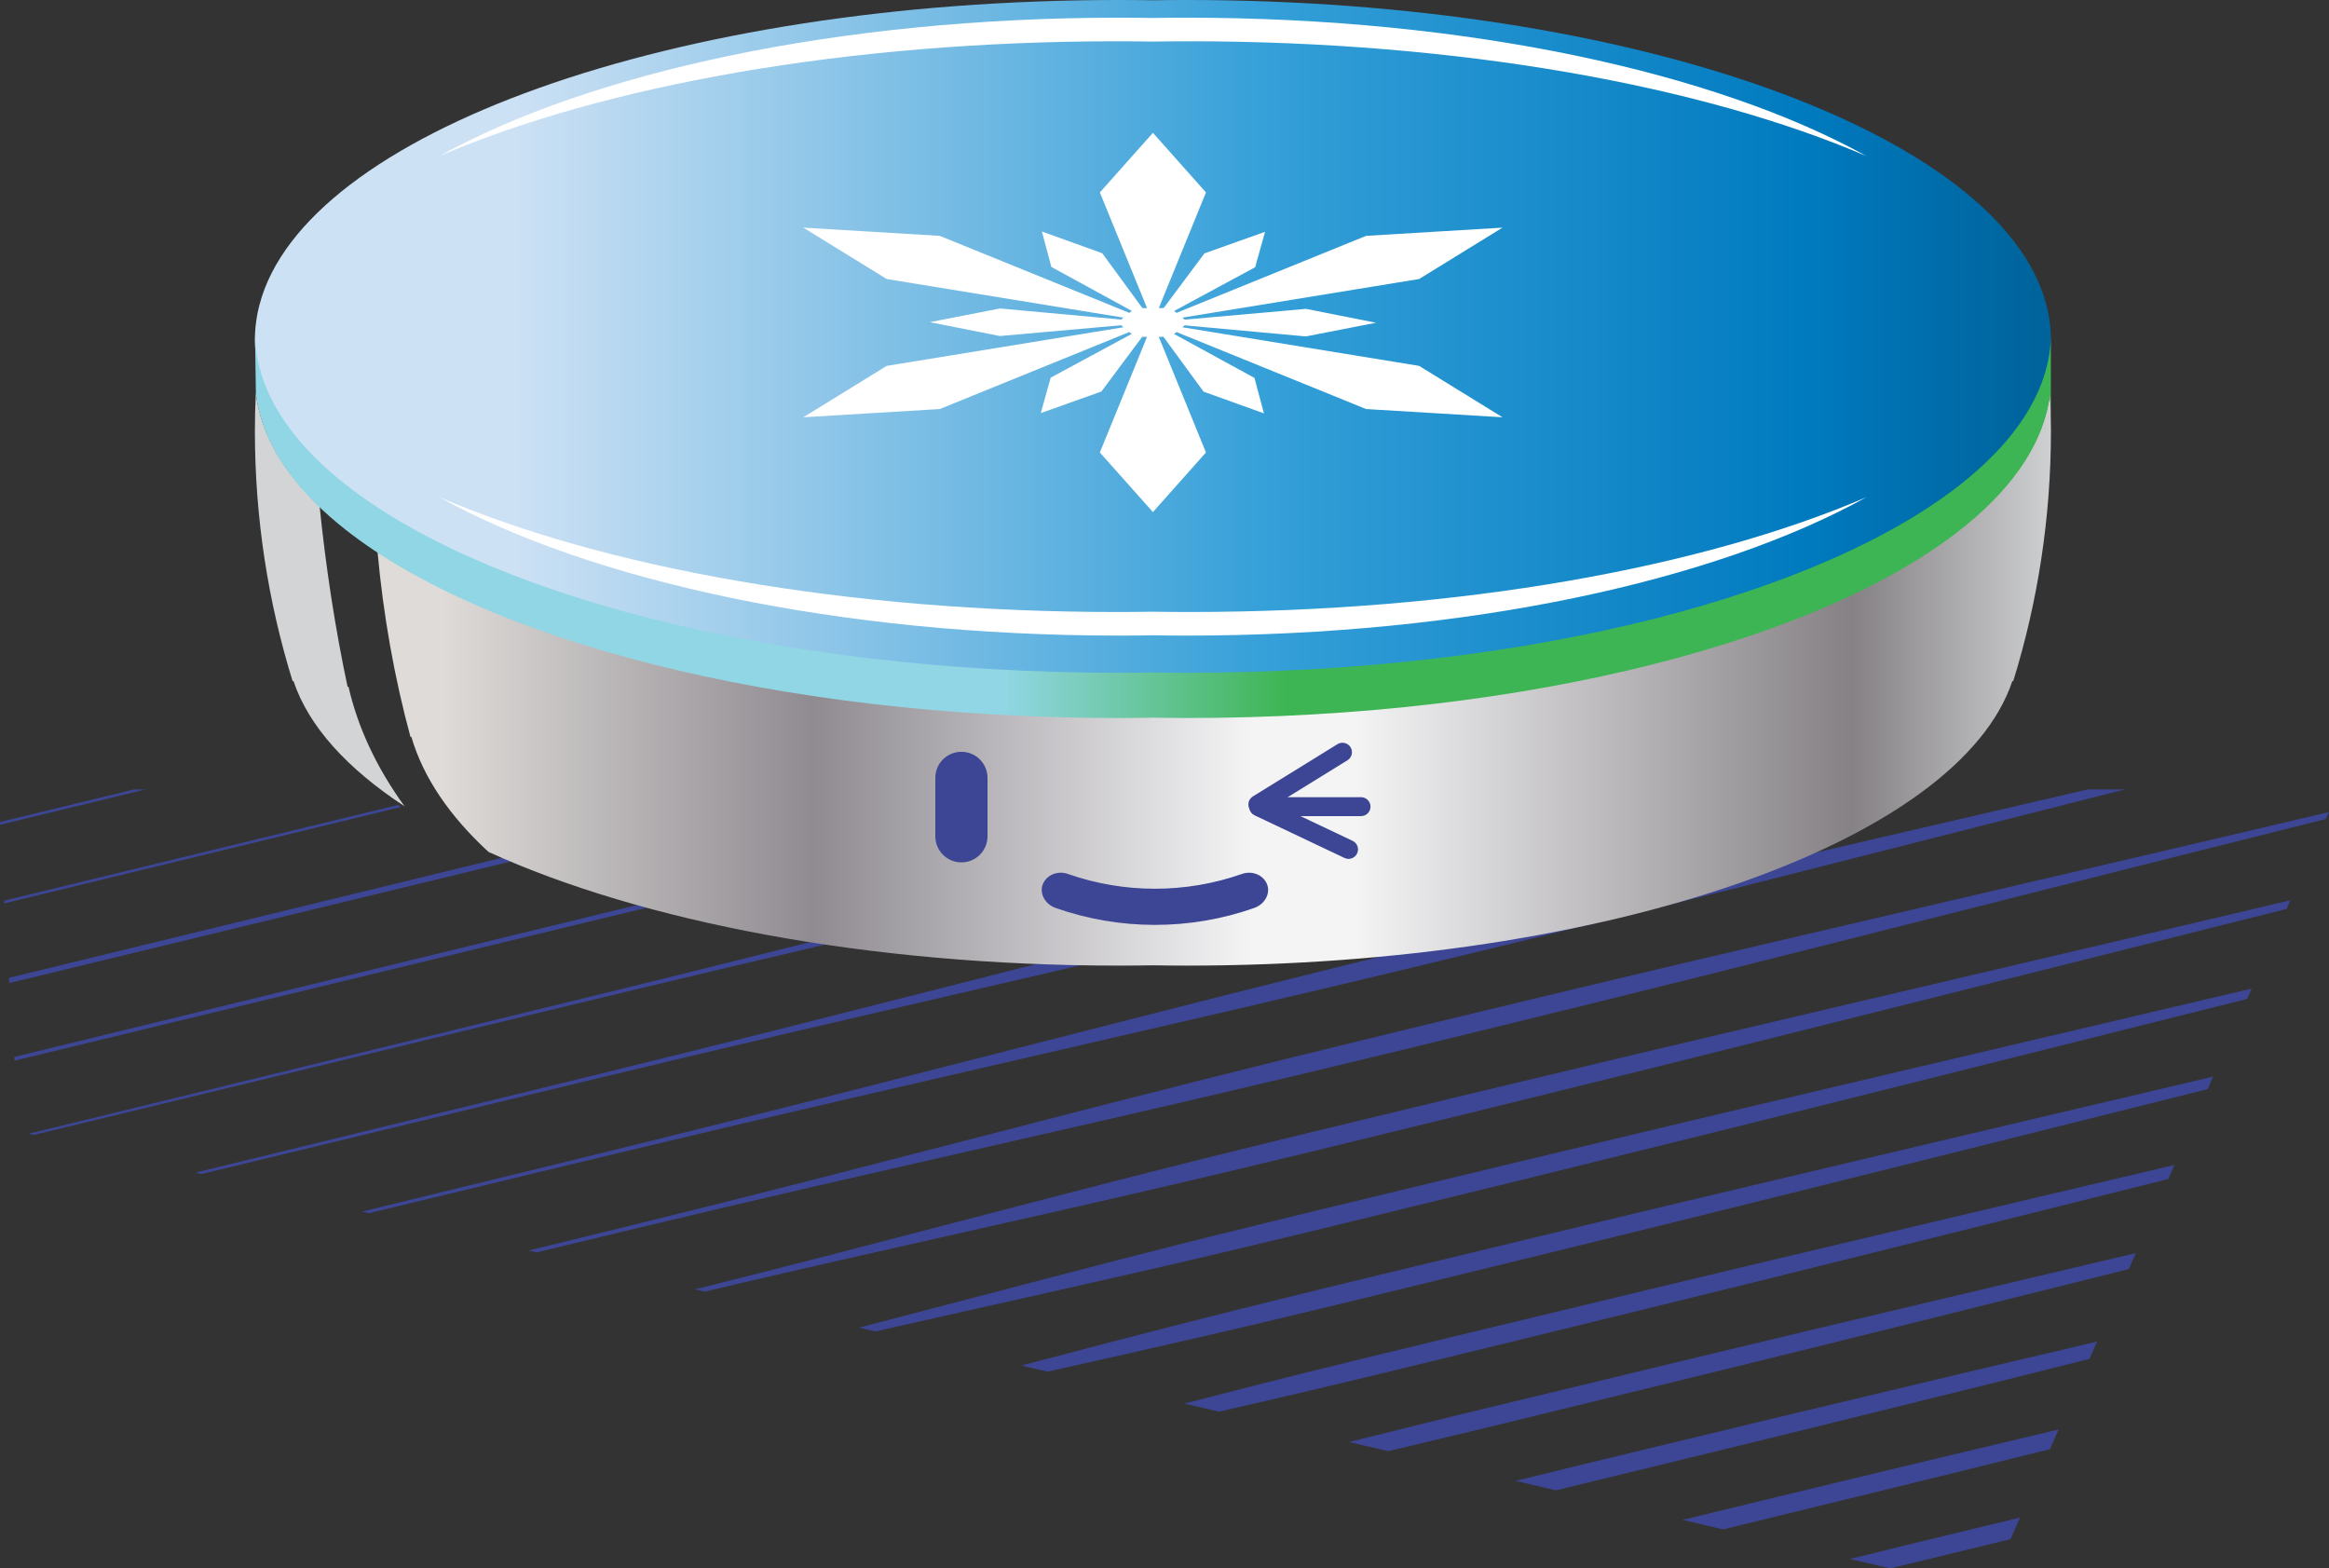 <?xml version="1.0" encoding="UTF-8" standalone="no"?>
<svg
   xmlns:dc="http://purl.org/dc/elements/1.1/"
   xmlns:cc="http://creativecommons.org/ns#"
   xmlns:rdf="http://www.w3.org/1999/02/22-rdf-syntax-ns#"
   xmlns:svg="http://www.w3.org/2000/svg"
   xmlns="http://www.w3.org/2000/svg"
   xmlns:sodipodi="http://sodipodi.sourceforge.net/DTD/sodipodi-0.dtd"
   xmlns:inkscape="http://www.inkscape.org/namespaces/inkscape"
   viewBox="0 0 773.422 520.783"
   height="520.783"
   width="773.422"
   xml:space="preserve"
   version="1.1"
   id="svg2"
   inkscape:version="0.91 r13725"
   sodipodi:docname="logo-crop.svg"><rect x="0" y="0" width="773.422" height="520.783" fill="#333333" stroke="none"/><sodipodi:namedview
     pagecolor="#ffffff"
     bordercolor="#666666"
     borderopacity="1"
     objecttolerance="10"
     gridtolerance="10"
     guidetolerance="10"
     inkscape:pageopacity="0"
     inkscape:pageshadow="2"
     inkscape:window-width="1680"
     inkscape:window-height="988"
     id="namedview109"
     showgrid="false"
     fit-margin-top="0"
     fit-margin-left="0"
     fit-margin-right="0"
     fit-margin-bottom="0"
     inkscape:zoom="0.79555703"
     inkscape:cx="315.56108"
     inkscape:cy="344.0263"
     inkscape:window-x="1272"
     inkscape:window-y="-8"
     inkscape:window-maximized="1"
     inkscape:current-layer="svg2" /><defs
     id="defs6"><clipPath
       id="clipPath16"
       clipPathUnits="userSpaceOnUse"><path
         id="path18"
         d="m 0,595.28 841.89,0 L 841.89,0 0,0 0,595.28 Z"
         inkscape:connector-curvature="0" /></clipPath><clipPath
       id="clipPath88"
       clipPathUnits="userSpaceOnUse"><path
         id="path90"
         d="m 414.134,500.288 c -2.957,0.044 -5.923,0.077 -8.908,0.077 l 0,0 c -118.719,0 -216.393,-35.416 -228.418,-80.844 l 0,0 c -0.823,-3.108 -1.251,-6.263 -1.251,-9.457 l 0,0 c 0,-1.365 0.09,-2.722 0.243,-4.071 l 0,0 c 1.399,-12.401 9.158,-24.152 22.033,-34.763 l 0,0 c 36.935,-30.432 115.914,-51.463 207.395,-51.463 l 0,0 c 2.983,0 5.95,0.034 8.906,0.079 l 0,0 c 2.957,-0.045 5.923,-0.079 8.909,-0.079 l 0,0 c 91.476,0 170.453,21.031 207.384,51.463 l 0,0 c 12.875,10.611 20.631,22.362 22.032,34.763 l 0,0 c 0.153,1.349 0.244,2.706 0.244,4.071 l 0,0 c 0,3.194 -0.428,6.349 -1.251,9.457 l 0,0 c -12.025,45.428 -109.695,80.844 -228.409,80.844 l 0,0 c -2.986,0 -5.952,-0.033 -8.909,-0.077 m 8.909,-72.476 0.002,0 c -0.09,0 -0.174,-0.003 -0.262,-0.003 l 0,0 c 0.088,0 0.172,0.003 0.26,0.003 M 197.833,371.23 c 31.385,33.048 31.387,33.048 0,0"
         inkscape:connector-curvature="0" /></clipPath><linearGradient
       id="linearGradient96"
       spreadMethod="pad"
       gradientTransform="matrix(477.146,0,0,-477.146,175.557,410.066)"
       gradientUnits="userSpaceOnUse"
       y2="0"
       x2="1"
       y1="0"
       x1="0"><stop
         id="stop98"
         offset="0"
         style="stop-opacity:1;stop-color:#cde1f4" /><stop
         id="stop100"
         offset="0.143"
         style="stop-opacity:1;stop-color:#cde1f4" /><stop
         id="stop102"
         offset="0.567"
         style="stop-opacity:1;stop-color:#349fd8" /><stop
         id="stop104"
         offset="0.865"
         style="stop-opacity:1;stop-color:#007abf" /><stop
         id="stop106"
         offset="0.994"
         style="stop-opacity:1;stop-color:#00639b" /><stop
         id="stop108"
         offset="1"
         style="stop-opacity:1;stop-color:#00639b" /></linearGradient><clipPath
       id="clipPath116"
       clipPathUnits="userSpaceOnUse"><path
         id="path118"
         d="m 0,595.28 841.89,0 L 841.89,0 0,0 0,595.28 Z"
         inkscape:connector-curvature="0" /></clipPath><linearGradient
       id="linearGradient140"
       spreadMethod="pad"
       gradientTransform="matrix(444.567,0,0,-444.567,208.136,319.963)"
       gradientUnits="userSpaceOnUse"
       y2="0"
       x2="1"
       y1="0"
       x1="0"><stop
         id="stop142"
         offset="0"
         style="stop-opacity:1;stop-color:#dedbd8" /><stop
         id="stop144"
         offset="0"
         style="stop-opacity:1;stop-color:#dedbd8" /><stop
         id="stop146"
         offset="0"
         style="stop-opacity:1;stop-color:#dedbd8" /><stop
         id="stop148"
         offset="0.044"
         style="stop-opacity:1;stop-color:#dedbd8" /><stop
         id="stop150"
         offset="0.264"
         style="stop-opacity:1;stop-color:#8f8b91" /><stop
         id="stop152"
         offset="0.522"
         style="stop-opacity:1;stop-color:#f4f4f5" /><stop
         id="stop154"
         offset="0.582"
         style="stop-opacity:1;stop-color:#f4f4f5" /><stop
         id="stop156"
         offset="0.876"
         style="stop-opacity:1;stop-color:#858185" /><stop
         id="stop158"
         offset="1"
         style="stop-opacity:1;stop-color:#d2d4d5" /><stop
         id="stop160"
         offset="1"
         style="stop-opacity:1;stop-color:#d2d4d5" /></linearGradient><clipPath
       id="clipPath168"
       clipPathUnits="userSpaceOnUse"><path
         id="path170"
         d="m 0,595.28 841.89,0 L 841.89,0 0,0 0,595.28 Z"
         inkscape:connector-curvature="0" /></clipPath><linearGradient
       id="linearGradient212"
       spreadMethod="pad"
       gradientTransform="matrix(477.105,0,0,-477.105,175.577,360.784)"
       gradientUnits="userSpaceOnUse"
       y2="0"
       x2="1"
       y1="0"
       x1="0"><stop
         id="stop214"
         offset="0"
         style="stop-opacity:1;stop-color:#91d6e4" /><stop
         id="stop216"
         offset="0.417"
         style="stop-opacity:1;stop-color:#91d6e4" /><stop
         id="stop218"
         offset="0.574"
         style="stop-opacity:1;stop-color:#3eb554" /><stop
         id="stop220"
         offset="0.586"
         style="stop-opacity:1;stop-color:#3eb554" /><stop
         id="stop222"
         offset="1"
         style="stop-opacity:1;stop-color:#3eb554" /></linearGradient></defs><g
     transform="matrix(1.25,0,0,-1.25,-134.799,625.456)"
     id="g10"><g
       id="g12"><g
         clip-path="url(#clipPath16)"
         id="g14"><g
           transform="translate(486.034,290.658)"
           id="g20"><path
             id="path22"
             style="fill:#3c4694;fill-opacity:1;fill-rule:nonzero;stroke:none"
             d="m 0,0 c -19.794,-4.773 -39.622,-9.625 -59.417,-14.532 -34.782,-8.66 -69.444,-17.444 -103.609,-26.045 -34.167,-8.599 -68.004,-16.854 -100.744,-24.841 -37.292,-9.094 -73.155,-17.836 -106.79,-26.045 l 1.358,-0.32 c 33.444,8.097 69.084,16.72 106.121,25.677 32.799,7.928 66.693,16.125 101.337,24.241 34.66,8.112 69.913,16.308 105.036,24.625 23.909,5.687 47.734,11.442 71.317,17.24 L 0,0 Z"
             inkscape:connector-curvature="0" /></g><g
           transform="translate(554.844,96.611)"
           id="g24"><path
             id="path26"
             style="fill:#3c4694;fill-opacity:1;fill-rule:nonzero;stroke:none"
             d="m 0,0 10.773,-2.516 c 11.536,2.797 23.068,5.61 34.599,8.434 17.458,4.269 34.889,8.562 52.229,12.869 l 2.291,5.234 C 80.385,19.396 60.823,14.721 41.286,10.005 27.5,6.679 13.72,3.354 0,0"
             inkscape:connector-curvature="0" /></g><g
           transform="translate(562.123,140.623)"
           id="g28"><path
             id="path30"
             style="fill:#3c4694;fill-opacity:1;fill-rule:nonzero;stroke:none"
             d="m 0,0 c -17.497,-4.224 -35,-8.443 -52.437,-12.649 -8.712,-2.1 -17.405,-4.211 -26.028,-6.349 -4.318,-1.07 -8.623,-2.141 -12.926,-3.204 -1.485,-0.379 -2.971,-0.756 -4.461,-1.136 l 10.376,-2.415 c 3.704,0.879 7.405,1.761 11.12,2.644 8.699,2.069 17.393,4.173 26.076,6.301 17.39,4.248 34.849,8.517 52.3,12.785 34.898,8.551 69.626,17.264 103.874,25.79 1.133,0.279 2.251,0.562 3.381,0.844 l 1.857,4.246 c -2.79,-0.66 -5.56,-1.315 -8.359,-1.974 C 70.205,16.688 35.016,8.43 0,0"
             inkscape:connector-curvature="0" /></g><g
           transform="translate(545.119,157.621)"
           id="g32"><path
             id="path34"
             style="fill:#3c4694;fill-opacity:1;fill-rule:nonzero;stroke:none"
             d="m 0,0 c -17.503,-4.215 -35.006,-8.436 -52.442,-12.636 -17.432,-4.212 -34.785,-8.405 -51.826,-12.756 -6.157,-1.561 -12.269,-3.139 -18.361,-4.716 l 9.2,-2.149 c 4.345,0.987 8.695,1.986 13.033,2.996 17.377,4.009 34.708,8.236 52.099,12.479 17.383,4.261 34.833,8.527 52.282,12.799 34.901,8.554 69.616,17.276 103.869,25.793 10.363,2.594 20.66,5.165 30.903,7.734 l 1.635,3.732 C 128.593,30.494 116.735,27.7 104.779,24.88 70.211,16.682 35.023,8.434 0,0"
             inkscape:connector-curvature="0" /></g><g
           transform="translate(579.132,123.612)"
           id="g36"><path
             id="path38"
             style="fill:#3c4694;fill-opacity:1;fill-rule:nonzero;stroke:none"
             d="m 0,0 c -22.943,-5.566 -45.949,-11.045 -68.677,-16.64 l 10.741,-2.506 c 20.632,4.975 41.266,10.072 61.977,15.108 17.414,4.31 34.83,8.611 52.182,12.902 9.222,2.306 18.417,4.609 27.598,6.906 l 2.01,4.602 C 74.771,17.765 63.692,15.147 52.559,12.525 35.086,8.364 17.548,4.178 0,0"
             inkscape:connector-curvature="0" /></g><g
           transform="translate(528.091,174.655)"
           id="g40"><path
             id="path42"
             style="fill:#3c4694;fill-opacity:1;fill-rule:nonzero;stroke:none"
             d="m 0,0 c -17.503,-4.223 -35.007,-8.438 -52.437,-12.645 -8.716,-2.108 -17.423,-4.198 -26.046,-6.341 -4.319,-1.064 -8.629,-2.127 -12.934,-3.189 -4.278,-1.085 -8.553,-2.17 -12.816,-3.253 -15.082,-3.826 -29.95,-7.734 -44.669,-11.607 l 6.968,-1.627 c 13.769,3.075 27.645,6.189 41.529,9.411 4.337,1.005 8.684,2.017 13.035,3.027 4.332,1.035 8.668,2.077 13.016,3.112 8.701,2.066 17.371,4.193 26.063,6.312 17.386,4.254 34.842,8.522 52.298,12.795 34.896,8.549 69.618,17.275 103.869,25.787 19.684,4.926 39.147,9.798 58.367,14.607 l 1.457,3.32 C 147.007,34.833 126.011,29.886 104.775,24.882 70.209,16.686 35.015,8.431 0,0"
             inkscape:connector-curvature="0" /></g><g
           transform="translate(581.665,250.739)"
           id="g44"><path
             id="path46"
             style="fill:#3c4694;fill-opacity:1;fill-rule:nonzero;stroke:none"
             d="m 0,0 c -34.707,-8.064 -69.732,-16.488 -104.721,-24.942 -34.967,-8.476 -69.619,-17.268 -103.578,-26.079 -17.002,-4.381 -33.868,-8.728 -50.533,-13.021 -8.365,-2.117 -16.68,-4.215 -24.935,-6.305 -8.287,-2.053 -16.516,-4.088 -24.671,-6.114 -8.391,-2.052 -16.704,-4.083 -24.936,-6.097 l 2.152,-0.502 c 7.82,1.889 15.71,3.794 23.669,5.71 8.227,1.958 16.518,3.935 24.871,5.918 8.382,1.958 16.834,3.926 25.335,5.909 17.059,3.895 34.33,7.842 51.732,11.818 34.868,7.9 70.124,16.091 105.068,24.594 34.922,8.522 69.813,17.081 103.928,25.725 34.153,8.621 67.758,17.104 100.281,25.308 13.704,3.44 27.164,6.816 40.442,10.142 l 0.808,1.845 C 130.777,30.586 116.427,27.21 101.813,23.773 68.79,16.062 34.672,8.098 0,0"
             inkscape:connector-curvature="0" /></g><g
           transform="translate(563.615,204.212)"
           id="g48"><path
             id="path50"
             style="fill:#3c4694;fill-opacity:1;fill-rule:nonzero;stroke:none"
             d="m 0,0 c -17.471,-4.163 -35.013,-8.346 -52.559,-12.527 -34.971,-8.467 -70.133,-16.755 -104.141,-25.508 -17.012,-4.375 -33.792,-8.814 -50.419,-13.152 -6.852,-1.786 -13.653,-3.563 -20.438,-5.334 l 4.333,-1.015 c 6.092,1.375 12.186,2.744 18.337,4.127 17.106,3.857 34.46,7.707 51.864,11.694 34.806,7.956 69.552,16.653 104.496,25.167 17.416,4.3 34.829,8.613 52.173,12.899 17.314,4.329 34.561,8.638 51.665,12.916 29.159,7.304 57.87,14.501 85.904,21.526 l 1.204,2.748 C 113.03,26.624 82.88,19.528 52.251,12.325 34.95,8.245 17.506,4.133 0,0"
             inkscape:connector-curvature="0" /></g><g
           transform="translate(598.804,233.606)"
           id="g52"><path
             id="path54"
             style="fill:#3c4694;fill-opacity:1;fill-rule:nonzero;stroke:none"
             d="m 0,0 c -17.312,-4.079 -34.752,-8.184 -52.27,-12.312 -17.459,-4.175 -34.994,-8.369 -52.52,-12.559 -8.754,-2.115 -17.499,-4.224 -26.242,-6.339 -8.744,-2.103 -17.475,-4.209 -26.148,-6.361 -4.337,-1.066 -8.678,-2.133 -13.007,-3.2 -4.312,-1.085 -8.621,-2.17 -12.917,-3.256 -8.609,-2.156 -17.143,-4.357 -25.642,-6.555 -16.969,-4.414 -33.798,-8.795 -50.429,-13.121 -8.317,-2.166 -16.572,-4.328 -24.832,-6.41 -4.123,-1.044 -8.23,-2.09 -12.319,-3.129 -3.354,-0.836 -6.689,-1.663 -10.021,-2.496 l 2.643,-0.616 c 2.823,0.668 5.642,1.338 8.473,2.011 4.166,0.963 8.35,1.931 12.548,2.905 8.381,1.959 16.892,3.868 25.438,5.802 17.094,3.861 34.397,7.773 51.848,11.713 8.707,1.986 17.446,3.979 26.163,6.026 4.36,1.027 8.733,2.047 13.101,3.071 4.353,1.046 8.717,2.084 13.076,3.13 8.744,2.081 17.455,4.212 26.172,6.345 8.719,2.13 17.448,4.264 26.178,6.392 17.423,4.3 34.847,8.599 52.208,12.878 17.304,4.332 34.542,8.647 51.647,12.928 34.186,8.583 67.829,17.031 100.386,25.205 4.356,1.088 8.642,2.158 12.96,3.237 l 1.011,2.315 C 112.253,26.362 107.019,25.129 101.708,23.875 68.721,16.134 34.636,8.128 0,0"
             inkscape:connector-curvature="0" /></g><g
           transform="translate(107.877,281.269)"
           id="g56"><path
             id="path58"
             style="fill:#3c4694;fill-opacity:1;fill-rule:nonzero;stroke:none"
             d="m 0,0 38.645,9.389 -3.062,0 L -0.038,0.734 C -0.025,0.49 -0.012,0.244 0,0"
             inkscape:connector-curvature="0" /></g><g
           transform="translate(599.305,86.228)"
           id="g60"><path
             id="path62"
             style="fill:#3c4694;fill-opacity:1;fill-rule:nonzero;stroke:none"
             d="m 0,0 10.684,-2.49 c 2.421,0.585 4.857,1.155 7.28,1.744 8.255,1.987 16.484,3.999 24.704,6.015 l 2.507,5.723 C 34.718,8.479 24.254,5.956 13.813,3.4 9.196,2.279 4.608,1.138 0,0"
             inkscape:connector-curvature="0" /></g><g
           transform="translate(213.574,286.53)"
           id="g64"><path
             id="path66"
             style="fill:#3c4694;fill-opacity:1;fill-rule:nonzero;stroke:none"
             d="m 0,0 -104.602,-25.407 c 0.014,-0.243 0.029,-0.487 0.043,-0.731 L 0.817,-0.542 C 0.546,-0.36 0.269,-0.185 0,0"
             inkscape:connector-curvature="0" /></g><g
           transform="translate(241.532,272.587)"
           id="g68"><path
             id="path70"
             style="fill:#3c4694;fill-opacity:1;fill-rule:nonzero;stroke:none"
             d="m 0,0 c -45.686,-11.124 -89.913,-21.893 -131.315,-31.977 0.029,-0.462 0.064,-0.925 0.093,-1.388 42.191,10.222 87.329,21.158 133.97,32.457 C 1.824,-0.622 0.913,-0.309 0,0"
             inkscape:connector-curvature="0" /></g><g
           transform="translate(662.488,290.658)"
           id="g72"><path
             id="path74"
             style="fill:#3c4694;fill-opacity:1;fill-rule:nonzero;stroke:none"
             d="m 0,0 c -31.837,-7.391 -64.649,-15.008 -97.996,-22.747 -8.647,-2.044 -17.328,-4.098 -26.033,-6.154 -8.677,-2.091 -17.383,-4.184 -26.105,-6.282 -8.733,-2.084 -17.439,-4.223 -26.152,-6.359 -8.707,-2.144 -17.459,-4.253 -26.14,-6.438 -8.679,-2.173 -17.373,-4.347 -26.051,-6.518 -8.649,-2.201 -17.289,-4.402 -25.906,-6.597 -17.246,-4.399 -34.42,-8.78 -51.458,-13.125 -34.01,-8.756 -67.698,-17.157 -100.404,-25.181 -17.756,-4.334 -35.173,-8.587 -52.198,-12.743 l 1.82,-0.427 c 16.706,4.033 33.786,8.162 51.187,12.365 32.834,7.894 66.875,15.939 101.682,23.899 17.366,4.011 34.882,8.055 52.463,12.119 8.784,2.029 17.589,4.064 26.401,6.102 8.781,2.073 17.572,4.145 26.364,6.213 8.798,2.06 17.525,4.194 26.279,6.291 8.756,2.103 17.487,4.209 26.159,6.345 8.694,2.133 17.367,4.261 26.015,6.383 8.615,2.145 17.208,4.289 25.761,6.418 34.115,8.661 67.686,17.179 100.171,25.424 C 7.192,-0.67 8.503,-0.341 9.834,0 L 0,0 Z"
             inkscape:connector-curvature="0" /></g><g
           transform="translate(572.842,290.658)"
           id="g76"><path
             id="path78"
             style="fill:#3c4694;fill-opacity:1;fill-rule:nonzero;stroke:none"
             d="m 0,0 c -8.372,-1.949 -16.768,-3.917 -25.167,-5.921 -34.595,-8.177 -69.576,-16.644 -104.382,-25.28 -17.422,-4.304 -34.715,-8.735 -51.979,-13.102 -17.257,-4.384 -34.445,-8.753 -51.495,-13.085 -34.078,-8.69 -67.816,-17.041 -100.573,-25.012 -27.374,-6.68 -53.971,-13.17 -79.501,-19.403 l 1.598,-0.375 c 25.281,6.11 51.593,12.47 78.665,19.015 32.785,7.945 66.775,16.042 101.517,24.066 17.354,4.025 34.858,8.082 52.42,12.153 17.554,4.091 35.222,8.147 52.752,12.335 35.105,8.342 70.036,16.859 104.264,25.392 8.578,2.121 17.085,4.256 25.546,6.401 C 7.402,-1.871 11.104,-0.94 14.829,0 L 0,0 Z"
             inkscape:connector-curvature="0" /></g><g
           transform="translate(401.416,290.658)"
           id="g80"><path
             id="path82"
             style="fill:#3c4694;fill-opacity:1;fill-rule:nonzero;stroke:none"
             d="m 0,0 c -14.536,-3.624 -29.071,-7.249 -43.552,-10.861 -17.357,-4.28 -34.644,-8.546 -51.799,-12.774 -34.378,-8.386 -68.215,-16.637 -100.96,-24.625 -32.426,-7.911 -63.731,-15.546 -93.469,-22.801 0.024,-0.33 0.051,-0.659 0.074,-0.989 30.004,7.259 61.609,14.904 94.359,22.825 32.796,7.934 66.689,16.127 101.125,24.458 17.259,4.126 34.654,8.287 52.115,12.461 C -24.797,-8.214 -7.418,-4.104 9.955,0 L 0,0 Z"
             inkscape:connector-curvature="0" /></g></g></g><g
       id="g84"><g
         clip-path="url(#clipPath88)"
         id="g86"><g
           id="g92"><g
             id="g94"><path
               id="path110"
               style="fill:url(#linearGradient96);stroke:none"
               d="m 414.134,500.288 c -2.957,0.044 -5.923,0.077 -8.908,0.077 l 0,0 c -118.719,0 -216.393,-35.416 -228.418,-80.844 l 0,0 c -0.823,-3.108 -1.251,-6.263 -1.251,-9.457 l 0,0 c 0,-1.365 0.09,-2.722 0.243,-4.071 l 0,0 c 1.399,-12.401 9.158,-24.152 22.033,-34.763 l 0,0 c 36.935,-30.432 115.914,-51.463 207.395,-51.463 l 0,0 c 2.983,0 5.95,0.034 8.906,0.079 l 0,0 c 2.957,-0.045 5.923,-0.079 8.909,-0.079 l 0,0 c 91.476,0 170.453,21.031 207.384,51.463 l 0,0 c 12.875,10.611 20.631,22.362 22.032,34.763 l 0,0 c 0.153,1.349 0.244,2.706 0.244,4.071 l 0,0 c 0,3.194 -0.428,6.349 -1.251,9.457 l 0,0 c -12.025,45.428 -109.695,80.844 -228.409,80.844 l 0,0 c -2.986,0 -5.952,-0.033 -8.909,-0.077 m 8.909,-72.476 0.002,0 c -0.09,0 -0.174,-0.003 -0.262,-0.003 l 0,0 c 0.088,0 0.172,0.003 0.26,0.003 M 197.833,371.23 c 31.385,33.048 31.387,33.048 0,0"
               inkscape:connector-curvature="0" /></g></g></g></g><g
       id="g112"><g
         clip-path="url(#clipPath116)"
         id="g114"><g
           transform="translate(421.952,413.432)"
           id="g120"><path
             id="path122"
             style="fill:#ffffff;fill-opacity:1;fill-rule:nonzero;stroke:none"
             d="M 0,0 0.62,0.505 32.806,-2.438 51.463,1.198 32.851,4.883 0.646,2.026 0,2.552 62.9,12.812 85.049,26.463 48.809,24.278 -1.559,3.819 -2.179,4.325 19.34,15.946 21.969,25.354 5.866,19.623 -4.973,5.095 -6.261,5.095 6.275,35.813 -7.82,51.65 -21.914,35.813 -9.379,5.095 l -1.239,0 -10.668,14.567 -16.032,5.774 2.515,-9.416 21.366,-11.675 -0.644,-0.526 -50.37,20.459 -36.244,2.185 22.15,-13.651 62.905,-10.26 -0.62,-0.504 -32.188,2.941 -18.659,-3.632 18.614,-3.689 32.209,2.858 0.644,-0.526 -62.905,-10.26 -22.15,-13.653 36.244,2.186 50.368,20.459 0.619,-0.505 -21.518,-11.622 -2.629,-9.407 16.101,5.731 10.839,14.528 1.292,0 -12.539,-30.721 14.098,-15.836 14.093,15.836 -12.534,30.721 1.237,0 10.666,-14.567 16.033,-5.77 -2.515,9.414 -21.363,11.673 0.644,0.525 50.366,-20.459 36.242,-2.186 L 62.9,-10.26 0,0 Z"
             inkscape:connector-curvature="0" /></g><g
           transform="translate(200.412,317.981)"
           id="g124"><path
             id="path126"
             style="fill:#d2d4d5;fill-opacity:1;fill-rule:nonzero;stroke:none"
             d="m 0,0 c -0.074,-0.039 -0.149,-0.065 -0.222,-0.1 -3.302,15.512 -5.754,31.546 -7.435,47.941 -9.828,9.393 -15.751,19.58 -16.955,30.251 -0.153,-3.391 -0.243,-6.797 -0.243,-10.227 0,-23.112 3.51,-45.421 10.018,-66.434 0.073,0.024 0.148,0.043 0.221,0.069 4.008,-12.053 14.296,-23.33 29.521,-33.309 C 7.637,-21.791 2.543,-11.128 0,0"
             inkscape:connector-curvature="0" /></g></g></g><g
       id="g128"><g
         id="g130"><g
           id="g136"><g
             id="g138"><path
               id="path162"
               style="fill:url(#linearGradient140);stroke:none"
               d="M 630.427,361.311 C 593.496,330.87 514.519,309.841 423.043,309.841 l 0,0 c -2.776,0 -5.532,0.03 -8.283,0.073 l 0,0 0,0.008 c -0.208,-0.003 -0.418,0 -0.626,-0.004 l 0,0 c -0.208,0.004 -0.419,10e-4 -0.625,0.004 l 0,0 0,-0.008 c -2.753,-0.043 -5.508,-0.073 -8.283,-0.073 l 0,0 c -83.728,0 -156.957,17.621 -197.09,43.945 l 0,0 c 1.537,-16.934 4.478,-33.4 8.758,-49.212 l 0,0 c 0.073,0.026 0.148,0.049 0.222,0.08 l 0,0 c 3.153,-10.849 10.223,-21.142 20.501,-30.599 l 0,0 c 40.581,-18.494 100.611,-30.203 167.609,-30.203 l 0,0 c 2.985,0 5.952,0.033 8.908,0.08 l 0,0 c 2.956,-0.047 5.923,-0.08 8.909,-0.08 l 0,0 c 112.408,0 205.233,32.955 219.423,75.628 l 0,0 c 0.071,-0.026 0.147,-0.045 0.219,-0.069 l 0,0 c 6.507,21.013 10.018,43.322 10.018,66.434 l 0,0 c 0,3.431 -0.091,6.837 -0.244,10.228 l 0,0 c -1.401,-12.402 -9.157,-24.153 -22.032,-34.762"
               inkscape:connector-curvature="0" /></g></g></g></g><g
       id="g164"><g
         clip-path="url(#clipPath168)"
         id="g166"><g
           transform="translate(370.19,278.211)"
           id="g172"><path
             id="path174"
             style="fill:#3c4694;fill-opacity:1;fill-rule:nonzero;stroke:none"
             d="m 0,0 c 0,-3.83 -3.104,-6.934 -6.936,-6.934 -3.83,0 -6.934,3.104 -6.934,6.934 l 0,15.508 c 0,3.832 3.104,6.933 6.934,6.933 C -3.104,22.441 0,19.34 0,15.508 L 0,0 Z"
             inkscape:connector-curvature="0" /></g><g
           transform="translate(471.937,286.08)"
           id="g176"><path
             id="path178"
             style="fill:#3c4694;fill-opacity:1;fill-rule:nonzero;stroke:none"
             d="m 0,0 c 0,-1.39 -1.125,-2.515 -2.517,-2.515 l -26.425,0 c -1.391,0 -2.516,1.125 -2.516,2.515 0,1.39 1.125,2.518 2.516,2.518 l 26.425,0 C -1.125,2.518 0,1.39 0,0"
             inkscape:connector-curvature="0" /></g><g
           transform="translate(468.374,273.646)"
           id="g180"><path
             id="path182"
             style="fill:#3c4694;fill-opacity:1;fill-rule:nonzero;stroke:none"
             d="m 0,0 c -0.595,-1.258 -2.095,-1.791 -3.351,-1.196 l -23.878,11.328 c -1.257,0.595 -1.792,2.095 -1.196,3.35 0.595,1.255 2.097,1.789 3.353,1.195 L -1.194,3.353 C 0.063,2.758 0.598,1.256 0,0"
             inkscape:connector-curvature="0" /></g><g
           transform="translate(466.634,301.863)"
           id="g184"><path
             id="path186"
             style="fill:#3c4694;fill-opacity:1;fill-rule:nonzero;stroke:none"
             d="m 0,0 c 0.729,-1.182 0.365,-2.731 -0.819,-3.461 l -22.485,-13.888 c -1.183,-0.729 -2.735,-0.362 -3.465,0.82 -0.729,1.182 -0.363,2.733 0.82,3.463 L -3.463,0.819 C -2.28,1.549 -0.729,1.182 0,0"
             inkscape:connector-curvature="0" /></g><g
           transform="translate(444.384,265.626)"
           id="g188"><path
             id="path190"
             style="fill:#3c4694;fill-opacity:1;fill-rule:nonzero;stroke:none"
             d="m 0,0 c 1.087,-2.416 -0.394,-5.43 -3.375,-6.474 -17.051,-5.977 -35.639,-5.977 -52.688,0 -2.981,1.044 -4.461,4.058 -3.376,6.474 1.085,2.423 3.992,3.482 6.554,2.592 14.992,-5.258 31.338,-5.258 46.332,0 C -3.993,3.482 -1.087,2.423 0,0 0.002,0 0.002,0 0,0"
             inkscape:connector-curvature="0" /></g><g
           transform="translate(423.67,337.787)"
           id="g192"><path
             id="path194"
             style="fill:#ffffff;fill-opacity:1;fill-rule:nonzero;stroke:none"
             d="M 0,0 C -3.195,0 -6.373,0.033 -9.536,0.08 -12.699,0.033 -15.875,0 -19.07,0 -91.154,0 -155.667,11.841 -199.101,30.504 -159.021,8.258 -93.062,-6.267 -18.442,-6.267 c 2.984,0 5.951,0.032 8.906,0.079 2.955,-0.047 5.923,-0.079 8.911,-0.079 74.611,0 140.568,14.525 180.644,36.771 C 136.589,11.841 72.08,0 0,0"
             inkscape:connector-curvature="0" /></g><g
           transform="translate(404.598,489.402)"
           id="g196"><path
             id="path198"
             style="fill:#ffffff;fill-opacity:1;fill-rule:nonzero;stroke:none"
             d="M 0,0 C 3.196,0 6.373,-0.033 9.537,-0.08 12.7,-0.033 15.875,0 19.07,0 91.152,0 155.661,-11.844 199.091,-30.504 159.014,-8.259 93.059,6.267 18.443,6.267 15.459,6.267 12.492,6.234 9.537,6.187 6.581,6.234 3.614,6.267 0.626,6.267 -73.989,6.267 -139.951,-8.259 -180.028,-30.504 -136.596,-11.844 -72.084,0 0,0"
             inkscape:connector-curvature="0" /></g></g></g><g
       id="g200"><g
         id="g202"><g
           id="g208"><g
             id="g210"><path
               id="path224"
               style="fill:url(#linearGradient212);stroke:none"
               d="m 175.592,410.984 -0.015,0.959 c 0,-0.32 0.005,-0.639 0.015,-0.959 m 0.228,-15.125 c 1.4,-12.402 9.159,-24.154 22.033,-34.765 l 0,0 c 36.933,-30.439 115.912,-51.47 207.393,-51.47 l 0,0 c 2.776,0 5.531,0.034 8.282,0.073 l 0,0 0,0.013 c 0.206,-0.004 0.419,-0.004 0.626,-0.008 l 0,0 c 0.209,0.004 0.418,0.004 0.626,0.008 l 0,0 0,-0.013 c 2.75,-0.039 5.505,-0.073 8.28,-0.073 l 0,0 c 91.478,0 170.455,21.031 207.385,51.47 l 0,0 c 12.877,10.611 20.634,22.363 22.034,34.765 l 0,0 c 0.094,-2.114 0.155,-4.233 0.196,-6.359 l 0,0 0.008,0.026 0,21.081 -0.002,0 c -0.039,-0.918 -0.1,-1.829 -0.202,-2.735 l 0,0 c -1.4,-12.404 -9.157,-24.156 -22.032,-34.766 l 0,0 C 593.517,342.674 514.54,321.644 423.065,321.644 l 0,0 c -2.988,0 -5.951,0.029 -8.911,0.076 l 0,0 c -2.955,-0.047 -5.923,-0.076 -8.906,-0.076 l 0,0 c -91.479,0 -170.46,21.03 -207.395,51.462 l 0,0 c 6.81,7.167 6.808,7.167 0,0 l 0,0 c -12.874,10.61 -20.633,22.362 -22.033,34.766 l 0,0 c -0.118,1.033 -0.197,2.07 -0.228,3.112 l 0,0 0.228,-15.125 z"
               inkscape:connector-curvature="0" /></g></g></g></g></g></svg>